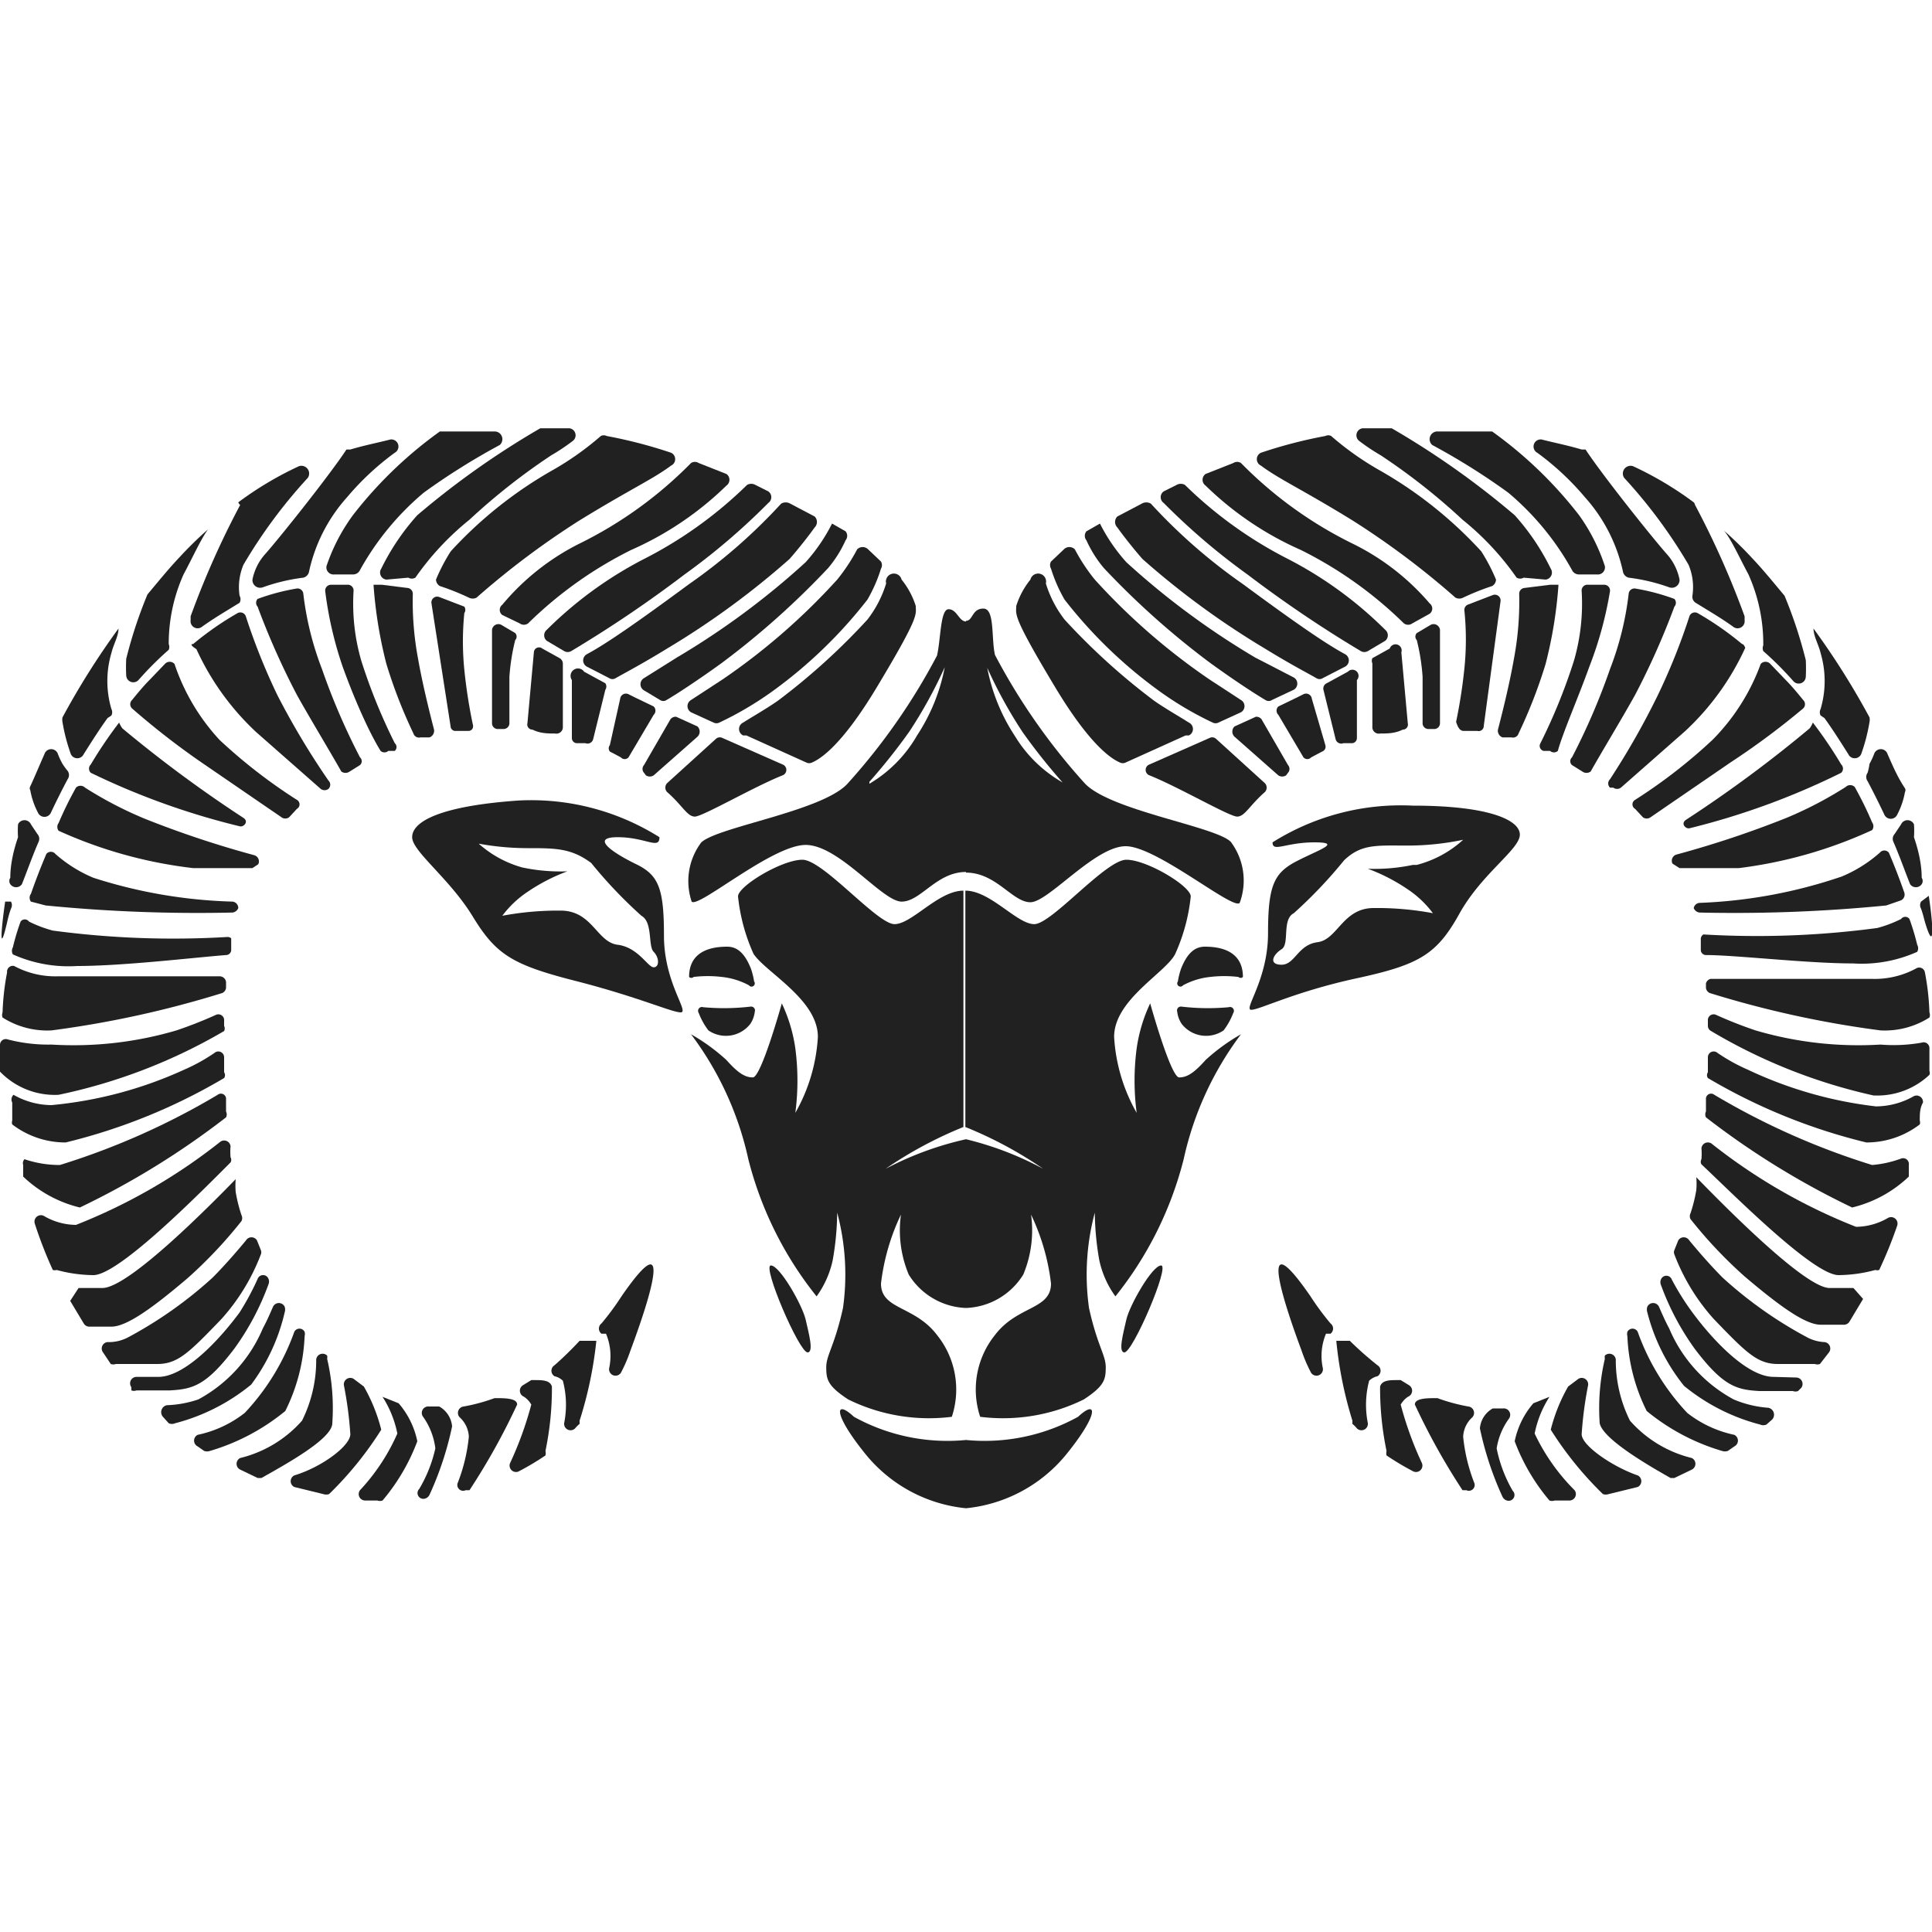 <svg xmlns="http://www.w3.org/2000/svg" viewBox="0 0 30 30"><path d="M19.11,13.07c-.25-.24-1.85-.48-2.26-.9a9.68,9.68,0,0,1-1.4-2c-.06-.26,0-.72-.18-.72s-.16.19-.27.19v3.91c.47,0,.72.46,1,.46s1-.87,1.48-.87,1.67,1,1.77.88A1,1,0,0,0,19.11,13.07Zm-3.35-1.64a2.92,2.92,0,0,1-.43-1.06,7.12,7.12,0,0,0,.55,1,9.23,9.23,0,0,0,.62.78A2.06,2.06,0,0,1,15.76,11.43Z" fill="#212121"/><path d="M21.94,12.51a3.74,3.74,0,0,0-2.18.57c0,.16.2,0,.65,0s.05.12-.29.3-.43.38-.43,1.11-.39,1.19-.26,1.19.67-.28,1.64-.49,1.24-.37,1.59-1,.94-1,.94-1.23S23.11,12.51,21.94,12.51Zm0,.92a2.88,2.88,0,0,1-.7.06,2.86,2.86,0,0,1,.62.32,1.58,1.58,0,0,1,.39.37,4.7,4.7,0,0,0-.92-.08c-.48,0-.56.49-.87.53s-.35.35-.56.35-.13-.16,0-.24,0-.46.19-.56a7.15,7.15,0,0,0,.78-.82c.27-.26.51-.23,1-.23a4.23,4.23,0,0,0,.85-.09A1.7,1.7,0,0,1,22,13.43Z" fill="#212121"/><path d="M18.34,15.63a.06.06,0,0,0-.06.08.42.42,0,0,0,.07.19A.48.48,0,0,0,19,16a1.08,1.08,0,0,0,.15-.27.06.06,0,0,0-.07-.09A3.56,3.56,0,0,1,18.34,15.63Z" fill="#212121"/><path d="M18.79,15.17a1.86,1.86,0,0,1,.44,0,.05.05,0,0,0,.07,0c0-.32-.22-.47-.59-.47-.15,0-.27.09-.37.34a1.17,1.17,0,0,0-.05.2.05.05,0,0,0,.08.06A1.13,1.13,0,0,1,18.79,15.17Z" fill="#212121"/><path d="M17.46,21c.13,0,.71-1.35.57-1.35s-.49.62-.54.84S17.36,21,17.46,21Z" fill="#212121"/><path d="M15,22.36A3,3,0,0,0,16.74,22c.3-.28.33-.05-.18.58a2.3,2.3,0,0,1-1.56.84Z" fill="#212121"/><path d="M15.22,22a2.84,2.84,0,0,0,1.61-.27c.32-.21.34-.31.34-.5s-.13-.33-.26-.92A3.73,3.73,0,0,1,17,18.83a4.46,4.46,0,0,0,.07.74,1.49,1.49,0,0,0,.25.56A5.6,5.6,0,0,0,18.38,18a5,5,0,0,1,.89-1.94,3,3,0,0,0-.55.4c-.17.19-.28.27-.41.27s-.45-1.15-.45-1.15a2.44,2.44,0,0,0-.21.7,3.85,3.85,0,0,0,0,1,2.69,2.69,0,0,1-.35-1.18c0-.58.81-1,.95-1.29a2.89,2.89,0,0,0,.24-.89c0-.16-.68-.57-1-.57s-1.16,1-1.43,1-.68-.52-1.07-.52V17.5a6.28,6.28,0,0,1,1.21.65A5,5,0,0,0,15,17.69v2.62a1.09,1.09,0,0,0,.89-.52,1.78,1.78,0,0,0,.12-.93,3.4,3.4,0,0,1,.31,1.07c0,.41-.52.34-.87.8A1.35,1.35,0,0,0,15.22,22Z" fill="#212121"/><path d="M21.58,10.07l-.27.15a.1.1,0,0,0,0,.08v1a.1.1,0,0,0,.12.09c.11,0,.23,0,.35-.06a.08.08,0,0,0,.08-.1l-.1-1.1A.08.08,0,0,0,21.58,10.07Z" fill="#212121"/><path d="M20.93,10.43l-.33.18a.09.09,0,0,0-.05.1l.19.77a.09.09,0,0,0,.12.06l.14,0a.08.08,0,0,0,.07-.08v-.9A.09.09,0,0,0,20.93,10.43Z" fill="#212121"/><path d="M20.37,10.85a.09.09,0,0,0-.13-.07l-.1.05-.29.14a.09.09,0,0,0,0,.13l.39.66a.08.08,0,0,0,.12,0l.17-.09a.08.08,0,0,0,.05-.1Z" fill="#212121"/><path d="M22.72,22.31a.43.43,0,0,1,.14-.3.1.1,0,0,0-.06-.17,2.85,2.85,0,0,1-.48-.13h0c-.16,0-.35,0-.35.1a10.36,10.36,0,0,0,.74,1.33s0,0,.06,0h0a.09.09,0,0,0,.12-.12A2.69,2.69,0,0,1,22.72,22.31Z" fill="#212121"/><path d="M25.39,10.79A11.8,11.8,0,0,0,26,9.42a.09.09,0,0,0,0-.12,3.33,3.33,0,0,0-.6-.16.09.09,0,0,0-.11.08A4.77,4.77,0,0,1,25,10.39a10.27,10.27,0,0,1-.59,1.37.08.08,0,0,0,0,.12l.16.1a.11.11,0,0,0,.13,0C24.88,11.66,25.19,11.15,25.39,10.79Z" fill="#212121"/><path d="M24.56,22.27a5.91,5.91,0,0,1,.1-.76.1.1,0,0,0-.15-.1l-.16.12a.08.08,0,0,0,0,0,2.65,2.65,0,0,0-.27.67,5.42,5.42,0,0,0,.81,1,.14.14,0,0,0,.09,0l.45-.11a.1.1,0,0,0,0-.18C25.05,22.78,24.56,22.45,24.56,22.27Z" fill="#212121"/><path d="M23.83,22.26a1.65,1.65,0,0,1,.23-.57l-.25.1s0,0,0,0a1.3,1.3,0,0,0-.29.59,3.11,3.11,0,0,0,.54.92.12.12,0,0,0,.08,0h.23a.1.1,0,0,0,.08-.16A3.14,3.14,0,0,1,23.83,22.26Z" fill="#212121"/><path d="M23.24,22.49a1.07,1.07,0,0,1,.19-.46.1.1,0,0,0-.09-.16h-.16a.39.39,0,0,0-.2.31,5,5,0,0,0,.35,1.06.11.11,0,0,0,.07.06h0a.09.09,0,0,0,.09-.15A2.14,2.14,0,0,1,23.24,22.49Z" fill="#212121"/><path d="M25.31,22.06a2.1,2.1,0,0,1-.22-.95.1.1,0,0,0-.17-.06l0,0a.13.13,0,0,0,0,.05,3.37,3.37,0,0,0-.08,1c.05.24.71.63,1.1.85H26l.27-.13a.1.1,0,0,0,0-.18A1.87,1.87,0,0,1,25.31,22.06Z" fill="#212121"/><path d="M19.5,11.13l-.33.15a.11.11,0,0,0,0,.16l.68.6a.11.11,0,0,0,.12,0L20,12a.09.09,0,0,0,0-.12l-.41-.71A.1.1,0,0,0,19.5,11.13Z" fill="#212121"/><path d="M21.75,21.81s.05-.09.13-.13a.1.1,0,0,0,0-.17l-.13-.08H21.7c-.12,0-.24,0-.27.1a4.77,4.77,0,0,0,.1,1,.16.16,0,0,0,0,.07,4.23,4.23,0,0,0,.42.25.1.1,0,0,0,.13-.13A5.44,5.44,0,0,1,21.75,21.81Z" fill="#212121"/><path d="M27.14,16.61a2.82,2.82,0,0,1-.47-.26.09.09,0,0,0-.15.07v.23a.08.08,0,0,0,0,.09,9,9,0,0,0,2.46,1,1.36,1.36,0,0,0,.83-.28.09.09,0,0,0,0-.06c0-.1,0-.19.05-.28a.1.1,0,0,0-.14-.1,1.2,1.2,0,0,1-.59.16A6.36,6.36,0,0,1,27.14,16.61Z" fill="#212121"/><path d="M27.05,10a4.79,4.79,0,0,0-.69-.48.09.09,0,0,0-.13.06,9.77,9.77,0,0,1-.49,1.22A12,12,0,0,1,25,12.1a.09.09,0,0,0,0,.13l.05,0a.1.1,0,0,0,.12,0l1-.88a4.07,4.07,0,0,0,.93-1.29S27.08,10,27.05,10Z" fill="#212121"/><path d="M22.36,11.23V9.78a.1.1,0,0,0-.14-.08L22,9.83a.08.08,0,0,0,0,.11,3.25,3.25,0,0,1,.09.57c0,.17,0,.5,0,.72a.09.09,0,0,0,.09.09h.1A.09.09,0,0,0,22.36,11.23Z" fill="#212121"/><path d="M24.68,10.35A5.83,5.83,0,0,0,25,9.18a.09.09,0,0,0-.09-.1h-.25a.09.09,0,0,0-.1.1,3.18,3.18,0,0,1-.12,1.08,8.83,8.83,0,0,1-.52,1.28.08.08,0,0,0,.05.12l.1,0a.09.09,0,0,0,.12,0C24.27,11.37,24.5,10.85,24.68,10.35Z" fill="#212121"/><path d="M24,10.31a6.84,6.84,0,0,0,.2-1.23h-.13l-.4.05a.09.09,0,0,0-.08.09,4.82,4.82,0,0,1-.08,1c-.07.4-.18.84-.25,1.11a.11.11,0,0,0,.07.12l.14,0a.09.09,0,0,0,.11-.06A7.72,7.72,0,0,0,24,10.31Z" fill="#212121"/><path d="M22.73,11.35l.21,0a.08.08,0,0,0,.1-.08l.26-1.93a.09.09,0,0,0-.12-.1l-.39.15a.09.09,0,0,0-.05.1,4.43,4.43,0,0,1,0,.88,8.13,8.13,0,0,1-.13.84C22.64,11.3,22.67,11.35,22.73,11.35Z" fill="#212121"/><path d="M26.08,13.48l0,0,.92,0a7,7,0,0,0,2.07-.59.1.1,0,0,0,0-.12,5.6,5.6,0,0,0-.27-.55.1.1,0,0,0-.14,0,6,6,0,0,1-.92.48,15.53,15.53,0,0,1-1.71.57.1.1,0,0,0-.06.14Z" fill="#212121"/><path d="M29.07,18.09A11.31,11.31,0,0,1,26.62,17a.08.08,0,0,0-.13.07c0,.07,0,.13,0,.19a.1.1,0,0,0,0,.09,12.54,12.54,0,0,0,2.27,1.4,1.93,1.93,0,0,0,.88-.48.05.05,0,0,0,0,0c0-.06,0-.12,0-.18a.09.09,0,0,0-.12-.1A1.69,1.69,0,0,1,29.07,18.09Z" fill="#212121"/><path d="M26.59,11.49a8.22,8.22,0,0,1-1.2.93.08.08,0,0,0,0,.14l.12.13a.1.1,0,0,0,.12,0l1.24-.85A11.91,11.91,0,0,0,28,11a.09.09,0,0,0,0-.13c-.09-.11-.18-.22-.28-.32l-.23-.24a.1.1,0,0,0-.15,0A3.25,3.25,0,0,1,26.59,11.49Z" fill="#212121"/><path d="M28.05,20.76a6.46,6.46,0,0,1-1.3-.92c-.18-.18-.38-.41-.52-.58a.1.1,0,0,0-.17,0l-.06.15a.09.09,0,0,0,0,.07,3.2,3.2,0,0,0,.61,1c.51.53.68.7,1,.7h.57a.12.12,0,0,0,.08,0L28.4,21a.1.1,0,0,0-.07-.16A.64.64,0,0,1,28.05,20.76Z" fill="#212121"/><path d="M18.78,11.46l-.93.41a.09.09,0,0,0,0,.17c.45.18,1.24.64,1.36.64s.19-.17.43-.38a.1.1,0,0,0,0-.14l-.76-.69A.09.09,0,0,0,18.78,11.46Z" fill="#212121"/><path d="M28.55,19.8a2.23,2.23,0,0,0,.57-.08.1.1,0,0,0,.06,0,6.65,6.65,0,0,0,.28-.69.1.1,0,0,0-.14-.12,1,1,0,0,1-.5.14,8.79,8.79,0,0,1-2.24-1.29.1.1,0,0,0-.16.07,1,1,0,0,1,0,.17.08.08,0,0,0,0,.08C26.86,18.49,28.15,19.8,28.55,19.8Z" fill="#212121"/><path d="M20.59,20.71s0,0,.07,0a.1.1,0,0,0,0-.16,4.13,4.13,0,0,1-.31-.42c-.69-1-.59-.37-.14.84a2.33,2.33,0,0,0,.14.33.1.1,0,0,0,.19-.06A.89.89,0,0,1,20.59,20.71Z" fill="#212121"/><path d="M28.41,20c-.39,0-1.69-1.33-2.07-1.72a1.18,1.18,0,0,1,0,.2,2.37,2.37,0,0,1-.09.36.1.1,0,0,0,0,.09,7,7,0,0,0,.84.89c.53.45.94.75,1.18.75h.37a.1.1,0,0,0,.08-.05l.21-.35L28.78,20Z" fill="#212121"/><path d="M26.2,21.94a3.6,3.6,0,0,1-.77-1.26.09.09,0,0,0-.16,0l0,0a.14.14,0,0,0,0,.07,2.85,2.85,0,0,0,.3,1.16,3.31,3.31,0,0,0,1.17.62.14.14,0,0,0,.09,0l.1-.07a.1.1,0,0,0,0-.18A1.78,1.78,0,0,1,26.2,21.94Z" fill="#212121"/><path d="M21.26,21.44a.27.27,0,0,1,.13-.07.1.1,0,0,0,0-.17,5.3,5.3,0,0,1-.43-.38l0,0c-.1,0-.19,0-.21,0A6.16,6.16,0,0,0,21,22.06s0,0,0,.05a.46.46,0,0,1,.07.07.1.1,0,0,0,.17-.08A1.46,1.46,0,0,1,21.26,21.44Z" fill="#212121"/><path d="M29.2,16.22A5.65,5.65,0,0,1,27.26,16a6.51,6.51,0,0,1-.61-.24.09.09,0,0,0-.13.09v.08a.09.09,0,0,0,.05.08,8.54,8.54,0,0,0,2.52,1,1.18,1.18,0,0,0,.87-.32.08.08,0,0,0,0-.06c0-.12,0-.24,0-.35a.09.09,0,0,0-.12-.09A2.49,2.49,0,0,1,29.2,16.22Z" fill="#212121"/><path d="M27.54,21.38c-.38,0-.89-.5-1.26-1a4.07,4.07,0,0,1-.32-.51.09.09,0,0,0-.17,0v0a.11.11,0,0,0,0,.08,4.07,4.07,0,0,0,.53,1c.44.58.65.63,1,.65l.52,0a.11.11,0,0,0,.08,0l.05-.05a.1.1,0,0,0-.08-.16Z" fill="#212121"/><path d="M28.59,12a.09.09,0,0,0,0-.13,6.75,6.75,0,0,0-.44-.65.41.41,0,0,1-.05.09,20.06,20.06,0,0,1-1.92,1.42c-.09.06,0,.15.06.13A11.46,11.46,0,0,0,28.59,12Z" fill="#212121"/><path d="M26.3,14.1h0a.11.11,0,0,0,.09.07,24,24,0,0,0,2.9-.11l.23-.08a.1.1,0,0,0,.05-.12c-.07-.2-.15-.41-.24-.62a.09.09,0,0,0-.14,0,2.13,2.13,0,0,1-.59.37,7.72,7.72,0,0,1-2.21.41A.1.1,0,0,0,26.3,14.1Z" fill="#212121"/><path d="M26.92,21.73a2.24,2.24,0,0,1-1-1.1c-.07-.13-.12-.25-.16-.34a.1.1,0,0,0-.18,0h0a.14.14,0,0,0,0,.09,3,3,0,0,0,.57,1.14,3.08,3.08,0,0,0,1.18.6.12.12,0,0,0,.1,0l.09-.08a.11.11,0,0,0-.06-.18A1.69,1.69,0,0,1,26.92,21.73Z" fill="#212121"/><path d="M26.49,15.27v.07a.1.1,0,0,0,.06.08A15.79,15.79,0,0,0,29.2,16a1.29,1.29,0,0,0,.76-.2.11.11,0,0,0,0-.08,3.91,3.91,0,0,0-.07-.62.09.09,0,0,0-.14-.06,1.35,1.35,0,0,1-.68.16l-2.51,0A.1.1,0,0,0,26.49,15.27Z" fill="#212121"/><path d="M26.41,14.57l0,.18a.08.08,0,0,0,.08.08c.46,0,1.57.13,2.28.13a2.11,2.11,0,0,0,1-.18.11.11,0,0,0,0-.11,3.57,3.57,0,0,0-.12-.4.08.08,0,0,0-.13,0,1.92,1.92,0,0,1-.37.14,14.1,14.1,0,0,1-2.7.1A.09.09,0,0,0,26.41,14.57Z" fill="#212121"/><path d="M28.33,11.15c.13.18.25.37.37.56a.11.11,0,0,0,.2,0,2.83,2.83,0,0,0,.13-.5.19.19,0,0,0,0-.07,12,12,0,0,0-.87-1.38c0,.12.08.25.11.38a1.53,1.53,0,0,1,0,.87.11.11,0,0,0,0,.1Z" fill="#212121"/><path d="M29.31,11.71a.11.11,0,0,0-.21,0,1.07,1.07,0,0,1-.07.15A1,1,0,0,1,29,12a.11.11,0,0,0,0,.13c.09.17.18.35.26.52a.11.11,0,0,0,.2,0,1.21,1.21,0,0,0,.12-.35.06.06,0,0,0,0-.06C29.46,12.06,29.39,11.89,29.31,11.71Z" fill="#212121"/><path d="M19.49,10.21a12.09,12.09,0,0,1-2-1.48,2.74,2.74,0,0,1-.41-.6h0l-.21.12a.11.11,0,0,0,0,.14,1.83,1.83,0,0,0,.27.43,12.59,12.59,0,0,0,1.66,1.48c.36.26.68.47.85.57a.09.09,0,0,0,.1,0l.34-.16a.11.11,0,0,0,0-.19Z" fill="#212121"/><path d="M20,8.68a6.49,6.49,0,0,1-1.6-1.15.13.13,0,0,0-.13,0l-.2.1a.11.11,0,0,0,0,.18,10.26,10.26,0,0,0,1.3,1.11,19.16,19.16,0,0,0,1.76,1.19.11.11,0,0,0,.11,0l.27-.16a.11.11,0,0,0,0-.17A6.1,6.1,0,0,0,20,8.68Z" fill="#212121"/><path d="M29.4,13.07c.1.23.18.46.26.66a.11.11,0,0,0,.18,0h0a.09.09,0,0,0,0-.1q0-.28-.12-.63a1.42,1.42,0,0,0,0-.2.11.11,0,0,0-.2,0l-.1.15A.11.11,0,0,0,29.4,13.07Z" fill="#212121"/><path d="M21,8.44a6.36,6.36,0,0,1-1.73-1.25.11.11,0,0,0-.12,0l-.43.17a.11.11,0,0,0,0,.18,5,5,0,0,0,1.48,1A6.25,6.25,0,0,1,21.8,9.68a.11.11,0,0,0,.13,0l.27-.15a.1.1,0,0,0,0-.16A3.73,3.73,0,0,0,21,8.44Z" fill="#212121"/><path d="M19.3,9.07a8.62,8.62,0,0,1-1.43-1.25.14.14,0,0,0-.14,0l-.38.2a.12.12,0,0,0,0,.17c.1.14.25.33.39.49a12.7,12.7,0,0,0,1.9,1.39c.39.24.66.38.8.46a.09.09,0,0,0,.1,0l.35-.18a.11.11,0,0,0,0-.19C20.59,10,20.1,9.66,19.3,9.07Z" fill="#212121"/><path d="M23,8.56A6.48,6.48,0,0,0,21.4,7.29a4.6,4.6,0,0,1-.73-.52.1.1,0,0,0-.09,0,7.38,7.38,0,0,0-1,.26.11.11,0,0,0,0,.2c.28.21.64.37,1.42.85A12.69,12.69,0,0,1,22.6,9.28a.13.13,0,0,0,.12,0,3.83,3.83,0,0,1,.45-.18A.12.12,0,0,0,23.23,9,2.8,2.8,0,0,0,23,8.56Z" fill="#212121"/><path d="M17.92,10.88a10.15,10.15,0,0,1-1.39-1.26,1.76,1.76,0,0,1-.29-.56A.11.11,0,0,0,16,9a1.25,1.25,0,0,0-.22.41c0,.14-.07.14.61,1.27.53.88.86,1.1,1,1.16a.1.1,0,0,0,.09,0l.93-.42.05,0a.11.11,0,0,0,0-.2C18.32,11.13,18.09,11,17.92,10.88Z" fill="#212121"/><path d="M16.53,9.31A7.23,7.23,0,0,0,18,10.73a5.23,5.23,0,0,0,.83.49.1.1,0,0,0,.09,0l.35-.16a.11.11,0,0,0,0-.19l-.49-.32A10,10,0,0,1,17,9a2.84,2.84,0,0,1-.31-.47.12.12,0,0,0-.17,0l-.2.19a.11.11,0,0,0,0,.11A2.35,2.35,0,0,0,16.53,9.31Z" fill="#212121"/><path d="M29.83,14a.11.11,0,0,0,0,.11,1.54,1.54,0,0,1,.05.17c.14.49.16.24.07-.37Z" fill="#212121"/><path d="M27.15,8.92a2.63,2.63,0,0,1,.23,1.1.12.12,0,0,0,0,.09,5.2,5.2,0,0,1,.47.47.11.11,0,0,0,.19-.07,2.46,2.46,0,0,0,0-.26,7,7,0,0,0-.33-1s0,0,0,0c-.16-.19-.32-.39-.5-.58a5.93,5.93,0,0,0-.44-.43C26.88,8.37,27,8.64,27.15,8.92Z" fill="#212121"/><path d="M23.42,7.65a4.27,4.27,0,0,1,1,1.22.12.12,0,0,0,.1.05h.28a.11.11,0,0,0,.12-.13A2.89,2.89,0,0,0,24.52,8,6.46,6.46,0,0,0,23.17,6.7l-.06,0-.8,0a.12.12,0,0,0-.07.21A10.42,10.42,0,0,1,23.42,7.65Z" fill="#212121"/><path d="M21.44,7.07a9.81,9.81,0,0,1,1.27,1,4.33,4.33,0,0,1,.84.9.11.11,0,0,0,.11,0L24,9a.11.11,0,0,0,.08-.17A3.61,3.61,0,0,0,23.52,8a13,13,0,0,0-1.91-1.35l-.06,0-.39,0a.11.11,0,0,0-.05.2A3.16,3.16,0,0,0,21.44,7.07Z" fill="#212121"/><path d="M24.61,7.72a2.53,2.53,0,0,1,.59,1.15.12.12,0,0,0,.09.1,2.91,2.91,0,0,1,.63.15A.12.12,0,0,0,26.08,9a.84.84,0,0,0-.21-.41c-.27-.31-1-1.23-1.25-1.61l-.06,0c-.2-.06-.4-.1-.6-.15a.11.11,0,0,0-.09.2A4.21,4.21,0,0,1,24.61,7.72Z" fill="#212121"/><path d="M26.3,7.8a5.3,5.3,0,0,0-.94-.56.12.12,0,0,0-.14.18,7.86,7.86,0,0,1,1,1.35.9.9,0,0,1,.06.48.11.11,0,0,0,.05.11c.21.13.4.24.58.37a.11.11,0,0,0,.18-.1V9.57a13.42,13.42,0,0,0-.77-1.73A.08.08,0,0,0,26.3,7.8Z" fill="#212121"/><path d="M10.74,14c.1.11,1.25-.88,1.77-.88S13.7,14,14,14s.54-.46,1-.46V9.65c-.11,0-.14-.19-.27-.19s-.12.46-.18.72a9.68,9.68,0,0,1-1.4,2c-.41.42-2,.66-2.26.9A1,1,0,0,0,10.74,14Zm2.76-1.86a9.23,9.23,0,0,0,.62-.78,7.12,7.12,0,0,0,.55-1,2.92,2.92,0,0,1-.43,1.06A2.06,2.06,0,0,1,13.5,12.17Z" fill="#212121"/><path d="M6.4,13c0,.22.58.64.94,1.23s.61.75,1.59,1,1.5.49,1.64.49-.26-.46-.26-1.19-.08-.94-.43-1.11S9.15,13,9.59,13s.65.2.65,0a3.74,3.74,0,0,0-2.18-.57C6.89,12.51,6.4,12.74,6.4,13Zm.93.08a4.23,4.23,0,0,0,.85.09c.45,0,.69,0,1,.23a7.15,7.15,0,0,0,.78.82c.18.1.1.47.19.56s.09.24,0,.24-.24-.31-.56-.35-.39-.52-.87-.53a4.7,4.7,0,0,0-.92.08,1.58,1.58,0,0,1,.39-.37,2.86,2.86,0,0,1,.62-.32,2.88,2.88,0,0,1-.7-.06A1.7,1.7,0,0,1,7.33,13Z" fill="#212121"/><path d="M11.66,15.63a.06.06,0,0,1,.06.08.42.42,0,0,1-.07.19A.48.48,0,0,1,11,16a1.08,1.08,0,0,1-.15-.27.06.06,0,0,1,.07-.09A3.56,3.56,0,0,0,11.66,15.63Z" fill="#212121"/><path d="M11.21,15.17a1.86,1.86,0,0,0-.44,0,.05.05,0,0,1-.07,0c0-.32.22-.47.59-.47.15,0,.27.09.37.34a1.17,1.17,0,0,1,.05.2.05.05,0,0,1-.08.06A1.13,1.13,0,0,0,11.21,15.17Z" fill="#212121"/><path d="M12.54,21c-.13,0-.71-1.35-.57-1.35s.49.62.54.84S12.64,21,12.54,21Z" fill="#212121"/><path d="M15,22.36A3,3,0,0,1,13.26,22c-.3-.28-.33-.05.18.58a2.3,2.3,0,0,0,1.56.84Z" fill="#212121"/><path d="M14.78,22a2.84,2.84,0,0,1-1.61-.27c-.32-.21-.34-.31-.34-.5s.13-.33.26-.92A3.73,3.73,0,0,0,13,18.83a4.46,4.46,0,0,1-.07.74,1.49,1.49,0,0,1-.25.56A5.6,5.6,0,0,1,11.62,18a5,5,0,0,0-.89-1.94,3,3,0,0,1,.55.4c.17.19.28.27.41.27s.45-1.15.45-1.15a2.44,2.44,0,0,1,.21.7,3.85,3.85,0,0,1,0,1,2.69,2.69,0,0,0,.35-1.18c0-.58-.81-1-1-1.29a2.89,2.89,0,0,1-.24-.89c0-.16.68-.57,1-.57s1.16,1,1.43,1,.68-.52,1.07-.52V17.5a6.28,6.28,0,0,0-1.21.65A5,5,0,0,1,15,17.69v2.62a1.09,1.09,0,0,1-.89-.52,1.78,1.78,0,0,1-.12-.93,3.4,3.4,0,0,0-.31,1.07c0,.41.52.34.87.8A1.35,1.35,0,0,1,14.78,22Z" fill="#212121"/><path d="M8.42,10.07l.27.15a.1.1,0,0,1,.05.08v1a.1.1,0,0,1-.12.09c-.11,0-.23,0-.35-.06a.08.08,0,0,1-.08-.1l.1-1.1A.08.08,0,0,1,8.42,10.07Z" fill="#212121"/><path d="M9.07,10.43l.33.18a.09.09,0,0,1,0,.1l-.19.77a.09.09,0,0,1-.12.06l-.14,0a.08.08,0,0,1-.07-.08v-.9A.09.09,0,0,1,9.07,10.43Z" fill="#212121"/><path d="M9.63,10.85a.09.09,0,0,1,.13-.07l.1.05.29.14a.09.09,0,0,1,0,.13l-.39.66a.08.08,0,0,1-.12,0l-.17-.09a.08.08,0,0,1,0-.1Z" fill="#212121"/><path d="M7.28,22.31a.43.43,0,0,0-.14-.3.1.1,0,0,1,.06-.17,2.85,2.85,0,0,0,.48-.13h0c.16,0,.35,0,.35.1a10.36,10.36,0,0,1-.74,1.33s0,0-.06,0h0a.09.09,0,0,1-.12-.12A2.69,2.69,0,0,0,7.28,22.31Z" fill="#212121"/><path d="M4.61,10.79A11.8,11.8,0,0,1,4,9.42a.09.09,0,0,1,0-.12,3.33,3.33,0,0,1,.6-.16.09.09,0,0,1,.11.08A4.77,4.77,0,0,0,5,10.39a10.27,10.27,0,0,0,.59,1.37.08.08,0,0,1,0,.12l-.16.1a.11.11,0,0,1-.13,0C5.12,11.66,4.81,11.15,4.61,10.79Z" fill="#212121"/><path d="M5.44,22.27a5.91,5.91,0,0,0-.1-.76.1.1,0,0,1,.15-.1l.16.12a.08.08,0,0,1,0,0,2.65,2.65,0,0,1,.27.67,5.42,5.42,0,0,1-.81,1,.14.14,0,0,1-.09,0l-.45-.11a.1.1,0,0,1,0-.18C5,22.78,5.44,22.45,5.44,22.27Z" fill="#212121"/><path d="M6.17,22.26a1.65,1.65,0,0,0-.23-.57l.25.1s0,0,0,0a1.3,1.3,0,0,1,.29.59,3.11,3.11,0,0,1-.54.92.12.12,0,0,1-.08,0H5.67a.1.1,0,0,1-.08-.16A3.14,3.14,0,0,0,6.17,22.26Z" fill="#212121"/><path d="M6.76,22.49A1.07,1.07,0,0,0,6.57,22a.1.1,0,0,1,.09-.16h.16a.39.39,0,0,1,.2.31,5,5,0,0,1-.35,1.06.11.11,0,0,1-.07.06h0a.09.09,0,0,1-.09-.15A2.14,2.14,0,0,0,6.76,22.49Z" fill="#212121"/><path d="M4.69,22.06a2.1,2.1,0,0,0,.22-.95.1.1,0,0,1,.17-.06l0,0a.13.13,0,0,1,0,.05,3.37,3.37,0,0,1,.08,1c0,.24-.71.63-1.1.85H4l-.27-.13a.1.1,0,0,1,0-.18A1.87,1.87,0,0,0,4.69,22.06Z" fill="#212121"/><path d="M10.5,11.13l.33.15a.11.11,0,0,1,0,.16l-.68.6a.11.11,0,0,1-.12,0L10,12a.09.09,0,0,1,0-.12l.41-.71A.1.1,0,0,1,10.5,11.13Z" fill="#212121"/><path d="M8.25,21.81s-.05-.09-.13-.13a.1.1,0,0,1,0-.17l.13-.08H8.3c.12,0,.24,0,.27.1a4.77,4.77,0,0,1-.1,1,.16.16,0,0,1,0,.07,4.23,4.23,0,0,1-.42.25.1.1,0,0,1-.13-.13A5.44,5.44,0,0,0,8.25,21.81Z" fill="#212121"/><path d="M2.86,16.61a2.82,2.82,0,0,0,.47-.26.09.09,0,0,1,.15.07v.23a.08.08,0,0,1,0,.09,9,9,0,0,1-2.46,1,1.36,1.36,0,0,1-.83-.28.09.09,0,0,1,0-.06c0-.1,0-.19,0-.28A.1.1,0,0,1,.21,17a1.2,1.2,0,0,0,.59.16A6.36,6.36,0,0,0,2.86,16.61Z" fill="#212121"/><path d="M3,10a4.79,4.79,0,0,1,.69-.48.09.09,0,0,1,.13.06,9.77,9.77,0,0,0,.49,1.22,12,12,0,0,0,.79,1.32.09.09,0,0,1,0,.13l0,0a.1.1,0,0,1-.12,0l-1-.88a4.07,4.07,0,0,1-.93-1.29S2.92,10,3,10Z" fill="#212121"/><path d="M7.64,11.23V9.78a.1.1,0,0,1,.14-.08L8,9.83a.08.08,0,0,1,0,.11,3.25,3.25,0,0,0-.09.57c0,.17,0,.5,0,.72a.09.09,0,0,1-.09.09h-.1A.09.09,0,0,1,7.64,11.23Z" fill="#212121"/><path d="M5.32,10.35a5.83,5.83,0,0,1-.27-1.17.09.09,0,0,1,.09-.1h.25a.09.09,0,0,1,.1.1,3.18,3.18,0,0,0,.12,1.08,8.83,8.83,0,0,0,.52,1.28.08.08,0,0,1,0,.12l-.1,0a.09.09,0,0,1-.12,0C5.73,11.37,5.5,10.85,5.32,10.35Z" fill="#212121"/><path d="M6,10.31a6.84,6.84,0,0,1-.2-1.23h.13l.4.05a.09.09,0,0,1,.08.09,4.82,4.82,0,0,0,.08,1c.07.4.18.84.25,1.11a.11.11,0,0,1-.07.12l-.14,0a.09.09,0,0,1-.11-.06A7.72,7.72,0,0,1,6,10.31Z" fill="#212121"/><path d="M7.27,11.35l-.21,0A.08.08,0,0,1,7,11.3L6.7,9.37a.09.09,0,0,1,.12-.1l.39.15a.09.09,0,0,1,0,.1,4.43,4.43,0,0,0,0,.88,8.13,8.13,0,0,0,.13.84C7.36,11.3,7.33,11.35,7.27,11.35Z" fill="#212121"/><path d="M3.92,13.48l0,0-.92,0A7,7,0,0,1,.91,12.9a.1.1,0,0,1,0-.12,5.6,5.6,0,0,1,.27-.55.1.1,0,0,1,.14,0,6,6,0,0,0,.92.48,15.53,15.53,0,0,0,1.71.57.1.1,0,0,1,.06.14Z" fill="#212121"/><path d="M.93,18.09A11.31,11.31,0,0,0,3.38,17a.08.08,0,0,1,.13.07c0,.07,0,.13,0,.19a.1.1,0,0,1,0,.09,12.54,12.54,0,0,1-2.27,1.4,1.93,1.93,0,0,1-.88-.48.05.05,0,0,1,0,0c0-.06,0-.12,0-.18A.09.09,0,0,1,.38,18,1.69,1.69,0,0,0,.93,18.09Z" fill="#212121"/><path d="M3.41,11.49a8.22,8.22,0,0,0,1.2.93.08.08,0,0,1,0,.14l-.12.13a.1.1,0,0,1-.12,0l-1.24-.85A11.91,11.91,0,0,1,2.05,11a.09.09,0,0,1,0-.13c.09-.11.18-.22.28-.32l.23-.24a.1.1,0,0,1,.15,0A3.25,3.25,0,0,0,3.41,11.49Z" fill="#212121"/><path d="M2,20.76a6.46,6.46,0,0,0,1.3-.92c.18-.18.38-.41.52-.58a.1.1,0,0,1,.17,0l.06.15a.09.09,0,0,1,0,.07,3.2,3.2,0,0,1-.61,1c-.51.53-.68.7-1,.7H1.8a.12.12,0,0,1-.08,0L1.6,21a.1.1,0,0,1,.07-.16A.64.64,0,0,0,2,20.76Z" fill="#212121"/><path d="M11.22,11.46l.93.41a.09.09,0,0,1,0,.17c-.45.18-1.24.64-1.36.64s-.19-.17-.43-.38a.1.1,0,0,1,0-.14l.76-.69A.09.09,0,0,1,11.22,11.46Z" fill="#212121"/><path d="M1.45,19.8a2.23,2.23,0,0,1-.57-.08.1.1,0,0,1-.06,0A6.65,6.65,0,0,1,.54,19a.1.1,0,0,1,.14-.12,1,1,0,0,0,.5.14,8.79,8.79,0,0,0,2.24-1.29.1.1,0,0,1,.16.07,1,1,0,0,0,0,.17.08.08,0,0,1,0,.08C3.14,18.49,1.85,19.8,1.45,19.8Z" fill="#212121"/><path d="M9.41,20.71s0,0-.07,0a.1.1,0,0,1,0-.16,4.13,4.13,0,0,0,.31-.42c.69-1,.59-.37.14.84a2.33,2.33,0,0,1-.14.33.1.1,0,0,1-.19-.06A.89.89,0,0,0,9.41,20.71Z" fill="#212121"/><path d="M1.59,20C2,20,3.28,18.7,3.66,18.31a1.18,1.18,0,0,0,0,.2,2.37,2.37,0,0,0,.09.36.1.1,0,0,1,0,.09,7,7,0,0,1-.84.89c-.53.45-.94.75-1.18.75H1.38a.1.1,0,0,1-.08-.05l-.21-.35L1.22,20Z" fill="#212121"/><path d="M3.8,21.94a3.6,3.6,0,0,0,.77-1.26.09.09,0,0,1,.16,0l0,0a.14.14,0,0,1,0,.07,2.85,2.85,0,0,1-.3,1.16,3.31,3.31,0,0,1-1.17.62.14.14,0,0,1-.09,0l-.1-.07a.1.1,0,0,1,0-.18A1.78,1.78,0,0,0,3.8,21.94Z" fill="#212121"/><path d="M8.74,21.44a.27.27,0,0,0-.13-.07.1.1,0,0,1,0-.17A5.3,5.3,0,0,0,9,20.82l.05,0c.1,0,.19,0,.21,0A6.16,6.16,0,0,1,9,22.06s0,0,0,.05a.46.46,0,0,0-.07.07.1.1,0,0,1-.17-.08A1.46,1.46,0,0,0,8.74,21.44Z" fill="#212121"/><path d="M.8,16.22A5.65,5.65,0,0,0,2.74,16a6.51,6.51,0,0,0,.61-.24.09.09,0,0,1,.13.09v.08a.09.09,0,0,1,0,.08A8.54,8.54,0,0,1,.91,17,1.18,1.18,0,0,1,0,16.64a.08.08,0,0,1,0-.06c0-.12,0-.24,0-.35a.09.09,0,0,1,.12-.09A2.49,2.49,0,0,0,.8,16.22Z" fill="#212121"/><path d="M2.46,21.38c.38,0,.89-.5,1.26-1A4.07,4.07,0,0,0,4,19.86a.09.09,0,0,1,.17,0v0a.11.11,0,0,1,0,.08,4.07,4.07,0,0,1-.53,1c-.44.58-.65.63-1,.65l-.52,0a.11.11,0,0,1-.08,0l0-.05a.1.1,0,0,1,.08-.16Z" fill="#212121"/><path d="M1.41,12a.09.09,0,0,1,0-.13,6.75,6.75,0,0,1,.44-.65.41.41,0,0,0,.05.09A20.06,20.06,0,0,0,3.78,12.7c.09.06,0,.15-.06.13A11.46,11.46,0,0,1,1.41,12Z" fill="#212121"/><path d="M3.7,14.1h0a.11.11,0,0,1-.09.07,24,24,0,0,1-2.9-.11L.48,14a.1.1,0,0,1,0-.12c.07-.2.15-.41.24-.62a.09.09,0,0,1,.14,0,2.13,2.13,0,0,0,.59.37A7.72,7.72,0,0,0,3.61,14,.1.1,0,0,1,3.7,14.1Z" fill="#212121"/><path d="M3.08,21.73a2.24,2.24,0,0,0,1-1.1c.07-.13.12-.25.16-.34a.1.1,0,0,1,.18,0h0a.14.14,0,0,1,0,.09A3,3,0,0,1,3.9,21.5a3.08,3.08,0,0,1-1.18.6.12.12,0,0,1-.1,0L2.53,22a.11.11,0,0,1,.06-.18A1.69,1.69,0,0,0,3.08,21.73Z" fill="#212121"/><path d="M3.51,15.27v.07a.1.1,0,0,1-.06.08A15.79,15.79,0,0,1,.8,16a1.29,1.29,0,0,1-.76-.2.11.11,0,0,1,0-.08,3.91,3.91,0,0,1,.07-.62A.09.09,0,0,1,.22,15a1.35,1.35,0,0,0,.68.16l2.51,0A.1.1,0,0,1,3.51,15.27Z" fill="#212121"/><path d="M3.59,14.57l0,.18a.08.08,0,0,1-.08.08C3,14.87,1.91,15,1.2,15a2.11,2.11,0,0,1-1-.18.11.11,0,0,1,0-.11,3.57,3.57,0,0,1,.12-.4.08.08,0,0,1,.13,0,1.92,1.92,0,0,0,.37.14,14.1,14.1,0,0,0,2.7.1A.09.09,0,0,1,3.59,14.57Z" fill="#212121"/><path d="M1.67,11.15c-.13.18-.25.37-.37.56a.11.11,0,0,1-.2,0,2.83,2.83,0,0,1-.13-.5.19.19,0,0,1,0-.07,12,12,0,0,1,.87-1.38c0,.12-.08.25-.11.38a1.53,1.53,0,0,0,0,.87.11.11,0,0,1,0,.1Z" fill="#212121"/><path d="M.69,11.71a.11.11,0,0,1,.21,0,1.07,1.07,0,0,0,.07.15,1,1,0,0,0,.08.11.11.11,0,0,1,0,.13c-.09.17-.18.35-.26.52a.11.11,0,0,1-.2,0,1.21,1.21,0,0,1-.12-.35.06.06,0,0,1,0-.06C.54,12.06.61,11.89.69,11.71Z" fill="#212121"/><path d="M10.51,10.21a12.09,12.09,0,0,0,2-1.48,2.74,2.74,0,0,0,.41-.6h0l.21.12a.11.11,0,0,1,0,.14,1.83,1.83,0,0,1-.27.43,12.59,12.59,0,0,1-1.66,1.48c-.36.26-.68.47-.85.57a.09.09,0,0,1-.1,0L10,10.72a.11.11,0,0,1,0-.19Z" fill="#212121"/><path d="M10,8.68a6.49,6.49,0,0,0,1.6-1.15.13.13,0,0,1,.13,0l.2.1a.11.11,0,0,1,0,.18,10.26,10.26,0,0,1-1.3,1.11,19.16,19.16,0,0,1-1.76,1.19.11.11,0,0,1-.11,0l-.27-.16a.11.11,0,0,1,0-.17A6.1,6.1,0,0,1,10,8.68Z" fill="#212121"/><path d="M.6,13.07c-.1.23-.18.46-.26.66a.11.11,0,0,1-.18,0h0a.09.09,0,0,1,0-.1q0-.28.12-.63a1.42,1.42,0,0,1,0-.2.11.11,0,0,1,.2,0l.1.15A.11.11,0,0,1,.6,13.07Z" fill="#212121"/><path d="M9,8.44a6.36,6.36,0,0,0,1.73-1.25.11.11,0,0,1,.12,0l.43.17a.11.11,0,0,1,0,.18,5,5,0,0,1-1.48,1A6.25,6.25,0,0,0,8.2,9.68a.11.11,0,0,1-.13,0L7.8,9.55a.1.1,0,0,1,0-.16A3.73,3.73,0,0,1,9,8.44Z" fill="#212121"/><path d="M10.7,9.07a8.62,8.62,0,0,0,1.43-1.25.14.14,0,0,1,.14,0l.38.2a.12.12,0,0,1,0,.17c-.1.14-.25.33-.39.49a12.7,12.7,0,0,1-1.9,1.39c-.39.24-.66.38-.8.46a.09.09,0,0,1-.1,0l-.35-.18a.11.11,0,0,1,0-.19C9.41,10,9.9,9.66,10.7,9.07Z" fill="#212121"/><path d="M7,8.56A6.48,6.48,0,0,1,8.6,7.29a4.6,4.6,0,0,0,.73-.52.1.1,0,0,1,.09,0,7.38,7.38,0,0,1,1,.26.11.11,0,0,1,0,.2c-.28.21-.64.37-1.42.85A12.69,12.69,0,0,0,7.4,9.28a.13.13,0,0,1-.12,0,3.83,3.83,0,0,0-.45-.18A.12.12,0,0,1,6.77,9,2.8,2.8,0,0,1,7,8.56Z" fill="#212121"/><path d="M12.08,10.88a10.15,10.15,0,0,0,1.39-1.26,1.76,1.76,0,0,0,.29-.56A.11.11,0,0,1,14,9a1.25,1.25,0,0,1,.22.41c0,.14.07.14-.61,1.27-.53.88-.86,1.1-1,1.16a.1.1,0,0,1-.09,0l-.93-.42-.05,0a.11.11,0,0,1,0-.2C11.68,11.13,11.91,11,12.08,10.88Z" fill="#212121"/><path d="M13.47,9.31A7.23,7.23,0,0,1,12,10.73a5.23,5.23,0,0,1-.83.49.1.1,0,0,1-.09,0l-.35-.16a.11.11,0,0,1,0-.19l.49-.32A10,10,0,0,0,13,9a2.84,2.84,0,0,0,.31-.47.12.12,0,0,1,.17,0l.2.19a.11.11,0,0,1,0,.11A2.35,2.35,0,0,1,13.47,9.31Z" fill="#212121"/><path d="M.17,14a.11.11,0,0,1,0,.11,1.54,1.54,0,0,0-.05.17C0,14.81,0,14.56.08,14Z" fill="#212121"/><path d="M2.85,8.92A2.63,2.63,0,0,0,2.62,10a.12.12,0,0,1,0,.09,5.2,5.2,0,0,0-.47.47.11.11,0,0,1-.19-.07,2.46,2.46,0,0,1,0-.26,7,7,0,0,1,.33-1s0,0,0,0c.16-.19.32-.39.5-.58a5.93,5.93,0,0,1,.44-.43C3.12,8.37,3,8.64,2.85,8.92Z" fill="#212121"/><path d="M6.58,7.65a4.27,4.27,0,0,0-1,1.22.12.12,0,0,1-.1.05H5.19a.11.11,0,0,1-.12-.13A2.89,2.89,0,0,1,5.48,8,6.46,6.46,0,0,1,6.83,6.7l.06,0,.8,0a.12.12,0,0,1,.07.21A10.42,10.42,0,0,0,6.58,7.65Z" fill="#212121"/><path d="M8.56,7.07a9.81,9.81,0,0,0-1.27,1,4.33,4.33,0,0,0-.84.9.11.11,0,0,1-.11,0L6,9a.11.11,0,0,1-.08-.17A3.61,3.61,0,0,1,6.48,8,13,13,0,0,1,8.39,6.65l.06,0,.39,0a.11.11,0,0,1,.05.2A3.16,3.16,0,0,1,8.56,7.07Z" fill="#212121"/><path d="M5.39,7.72A2.53,2.53,0,0,0,4.8,8.87a.12.12,0,0,1-.09.1,2.91,2.91,0,0,0-.63.15A.12.12,0,0,1,3.92,9a.84.84,0,0,1,.21-.41c.27-.31,1-1.23,1.25-1.61l.06,0c.2-.06.4-.1.6-.15a.11.11,0,0,1,.09.2A4.21,4.21,0,0,0,5.39,7.72Z" fill="#212121"/><path d="M3.7,7.8a5.3,5.3,0,0,1,.94-.56.12.12,0,0,1,.14.18,7.86,7.86,0,0,0-1,1.35.9.9,0,0,0-.06.48.11.11,0,0,1,0,.11c-.21.13-.4.24-.58.37a.11.11,0,0,1-.18-.1V9.57a13.42,13.42,0,0,1,.77-1.73A.08.08,0,0,1,3.7,7.8Z" fill="#212121"/><rect width="30" height="30" fill="none"/></svg>